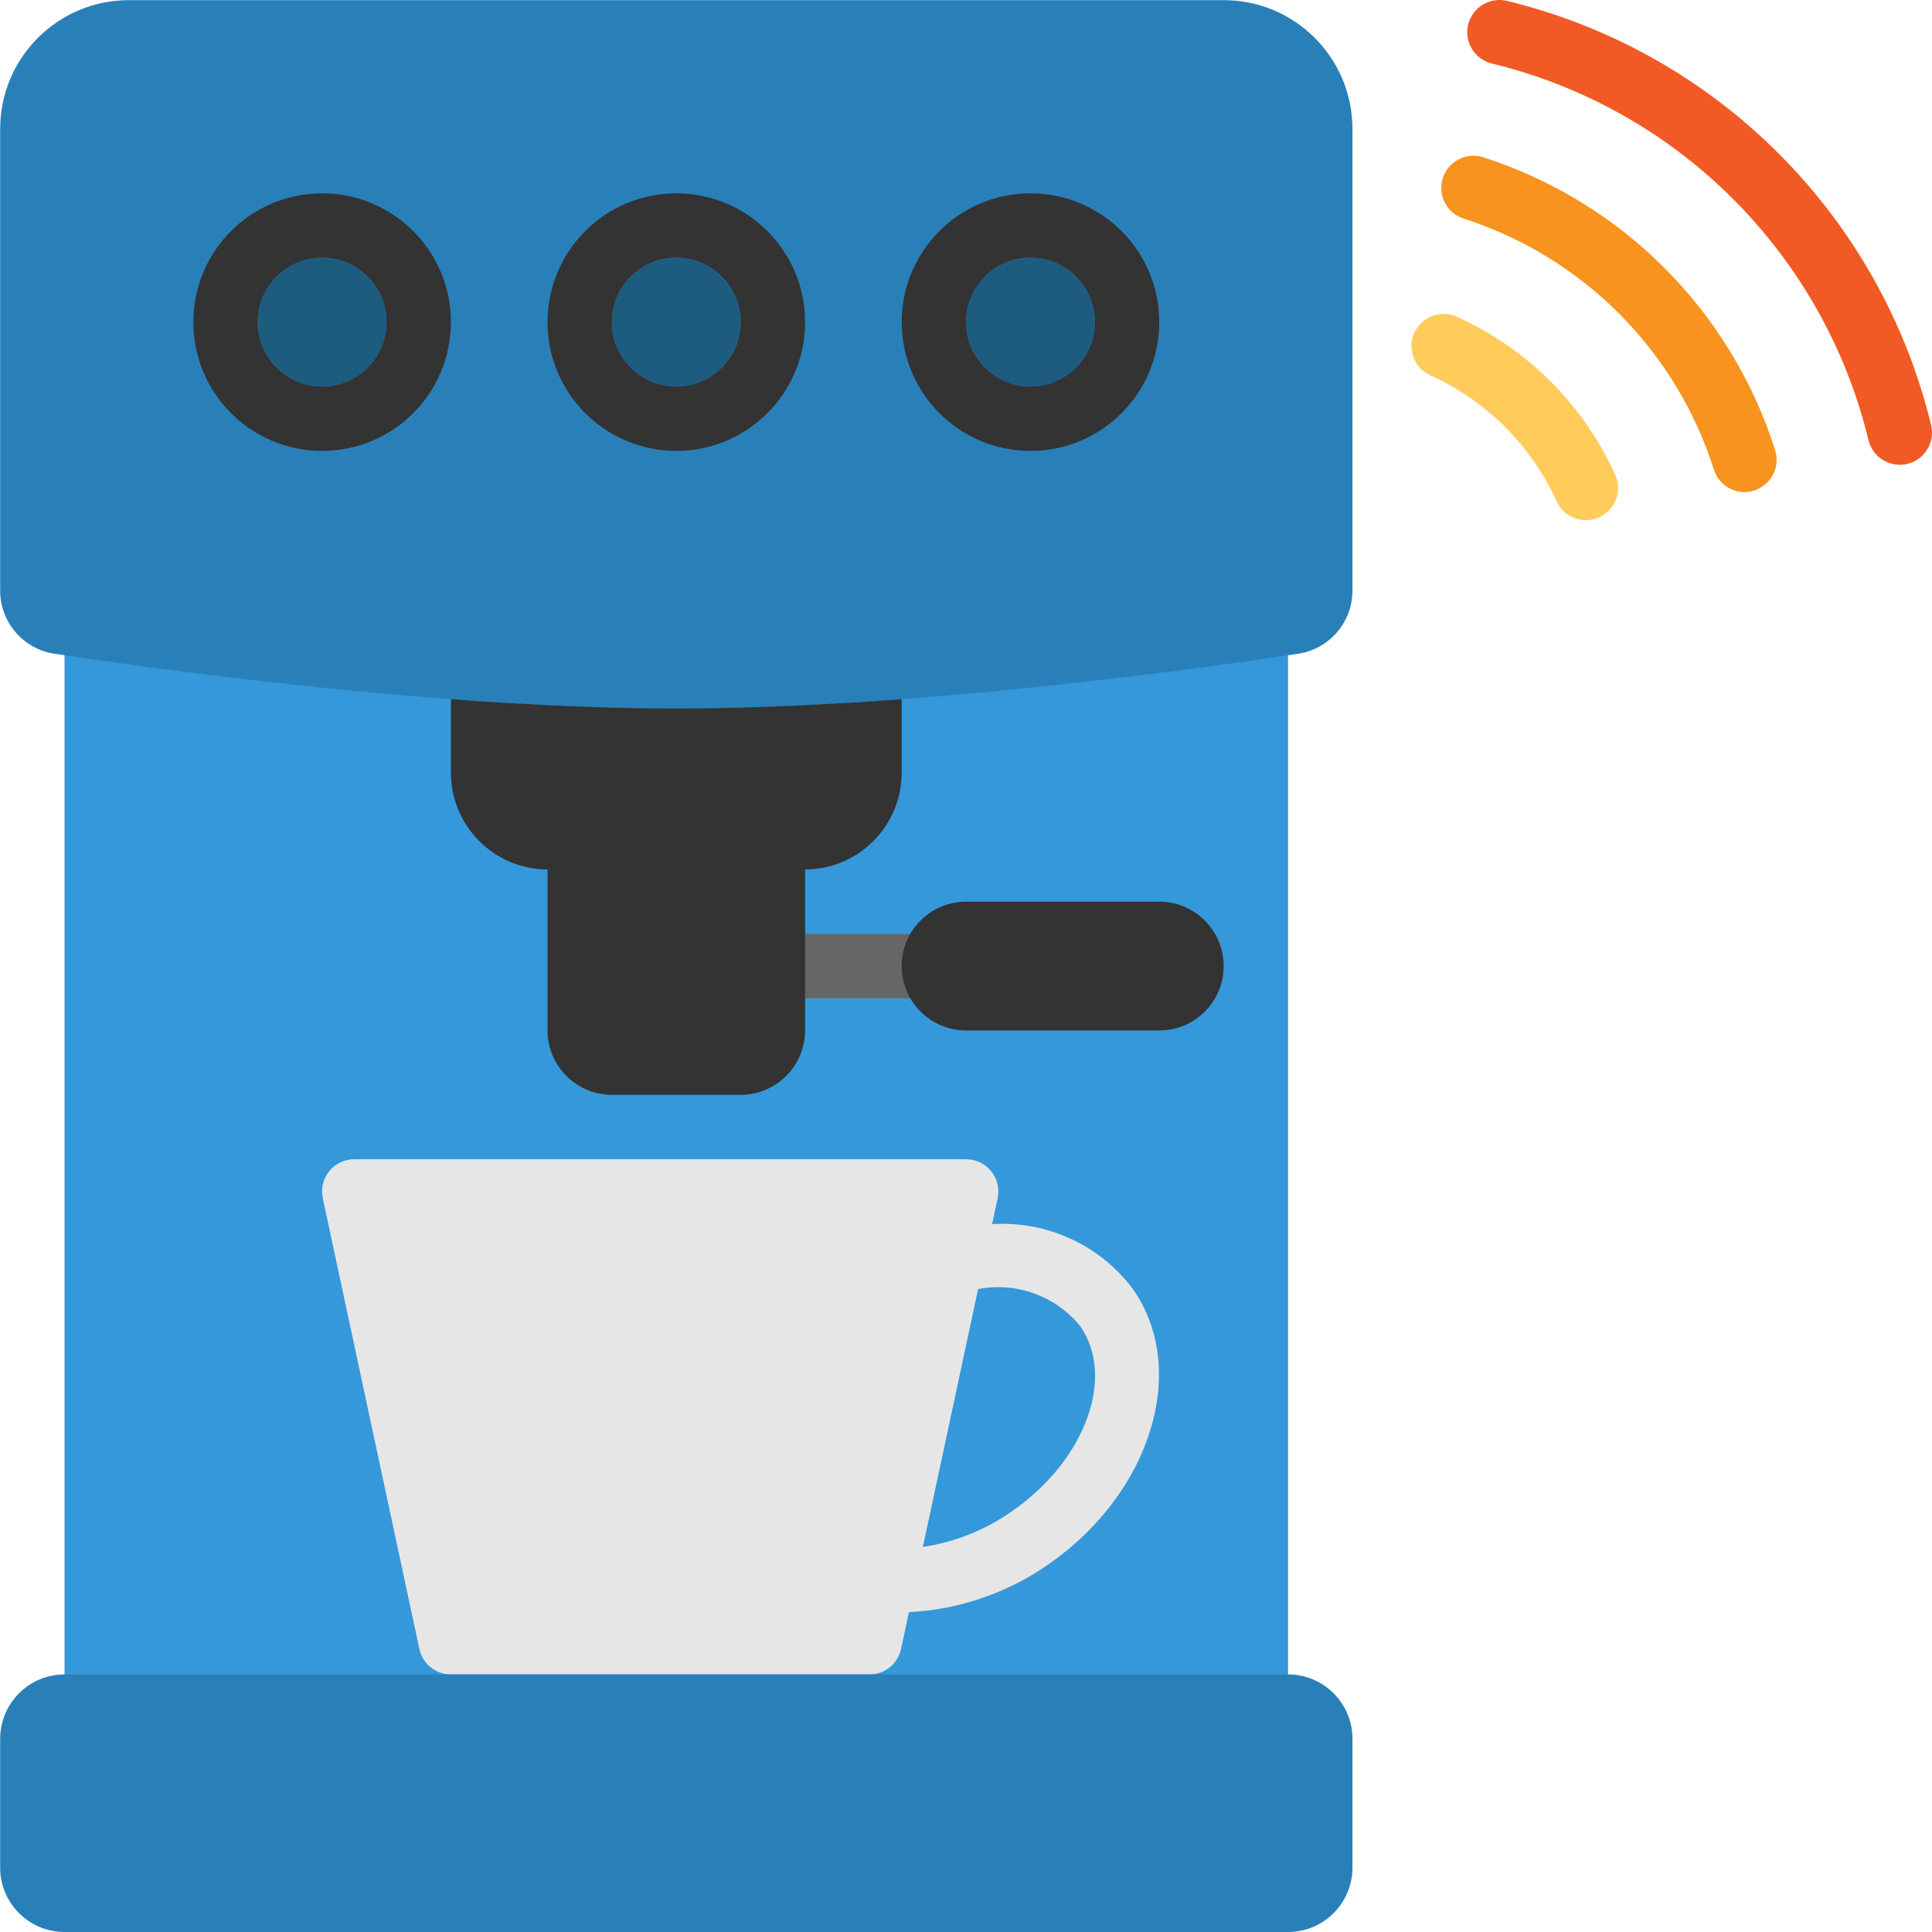 <svg height="480pt" viewBox="0 0 480 480.037" width="480pt" xmlns="http://www.w3.org/2000/svg"><path d="m394.02 129.23c-3.141 0-5.988-1.832-7.289-4.691-6.285-13.828-17.371-24.91-31.199-31.199-2.668-1.141-4.508-3.637-4.809-6.523-.301-2.883.98-5.707 3.355-7.375 2.375-1.668 5.465-1.922 8.078-.66 17.355 7.883 31.266 21.793 39.148 39.152 1.129 2.473.918 5.352-.551 7.637-1.469 2.289-4 3.672-6.719 3.676zm0 0" fill="#ffcc5c"/><path d="m433.441 122.27c-3.488-.004-6.574-2.27-7.621-5.602-9.449-29.719-32.73-53-62.449-62.445-4.031-1.461-6.195-5.836-4.91-9.926 1.289-4.09 5.57-6.438 9.711-5.324 34.688 11.008 61.863 38.184 72.871 72.871 1.328 4.211-1.008 8.699-5.215 10.031-.77.258-1.574.391-2.387.395zm0 0" fill="#f7931e"/><path d="m472.02 115.484c-3.688 0-6.895-2.523-7.77-6.105-11.219-46.258-47.34-82.379-93.598-93.598-4.297-1.051-6.926-5.383-5.879-9.676 1.051-4.297 5.383-6.926 9.676-5.875 52.059 12.648 92.699 53.293 105.344 105.352 1.051 4.293-1.578 8.621-5.871 9.672-.621.152-1.262.23-1.902.23zm0 0" fill="#f15a24"/><path d="m16.02 152.035h304v280h-304zm0 0" fill="#3498db"/><path d="m281.457 320.254c-8.203-10.914-21.348-16.961-34.973-16.098l1.375-6.398c.52-2.371-.062-4.852-1.586-6.742-1.527-1.891-3.828-2.988-6.254-2.98h-152c-2.422-.004-4.715 1.086-6.234 2.965-1.523 1.883-2.113 4.352-1.605 6.715l24 112c.793 3.695 4.062 6.332 7.84 6.32h104c3.777.012 7.047-2.625 7.84-6.32l1.961-9.148c12.578-.637 24.719-4.84 35-12.121 25.316-17.746 34.559-48.328 20.637-68.191zm-29.773 55.062c-6.652 4.734-14.328 7.832-22.402 9.047l13.723-64.07c9.477-1.832 19.195 1.676 25.32 9.137 8.887 12.641 1.414 33.223-16.641 45.887zm0 0" fill="#e6e6e6"/><path d="m16.02 416.035h304c8.836 0 16 7.164 16 16v32c0 8.84-7.164 16-16 16h-304c-8.836 0-16-7.16-16-16v-32c0-8.836 7.164-16 16-16zm0 0" fill="#2980b9"/><path d="m336.02 32.035v114.641c.039 7.887-5.723 14.598-13.52 15.762-14.641 2.238-54.801 8-98.48 11.277-5.281.402-10.641.801-16 1.043-13.441.801-26.961 1.277-40 1.277-13.039 0-26.562-.477-40-1.277-5.359-.242-10.723-.641-16-1.043-43.68-3.277-83.84-9.039-98.48-11.277-7.797-1.164-13.559-7.875-13.52-15.762v-114.641c0-17.672 14.324-32 32-32h272c17.672 0 32 14.328 32 32zm0 0" fill="#2980b9"/><path d="m192.02 232.035h48v16h-48zm0 0" fill="#666"/><g fill="#333"><path d="m200.02 216.035v40c-.027 8.828-7.176 15.977-16 16h-32c-8.828-.023-15.973-7.172-16-16v-40zm0 0"/><path d="m224.02 173.715v18.32c-.039 13.238-10.762 23.961-24 24h-64c-13.238-.039-23.961-10.762-24-24v-18.32c5.277.402 10.641.801 16 1.043 13.438.801 26.961 1.277 40 1.277 13.039 0 26.559-.477 40-1.277 5.359-.242 10.719-.641 16-1.043zm0 0"/><path d="m80.02 48.035c-17.676 0-32 14.328-32 32 0 17.676 14.324 32 32 32 17.672 0 32-14.324 32-32 0-17.672-14.328-32-32-32zm0 48c-8.836 0-16-7.16-16-16 0-8.836 7.164-16 16-16 8.836 0 16 7.164 16 16-.027 8.828-7.176 15.977-16 16zm0 0"/></g><path d="m96.02 80.035c0 8.84-7.164 16-16 16-8.836 0-16-7.16-16-16 0-8.836 7.164-16 16-16 8.836 0 16 7.164 16 16zm0 0" fill="#1d5c7f"/><path d="m168.02 48.035c-17.676 0-32 14.328-32 32 0 17.676 14.324 32 32 32 17.672 0 32-14.324 32-32 0-17.672-14.328-32-32-32zm0 48c-8.836 0-16-7.16-16-16 0-8.836 7.164-16 16-16 8.836 0 16 7.164 16 16-.027 8.828-7.176 15.977-16 16zm0 0" fill="#333"/><path d="m184.02 80.035c0 8.84-7.164 16-16 16-8.836 0-16-7.16-16-16 0-8.836 7.164-16 16-16 8.836 0 16 7.164 16 16zm0 0" fill="#1d5c7f"/><path d="m256.02 48.035c-17.676 0-32 14.328-32 32 0 17.676 14.324 32 32 32 17.672 0 32-14.324 32-32 0-17.672-14.328-32-32-32zm0 48c-8.836 0-16-7.16-16-16 0-8.836 7.164-16 16-16 8.836 0 16 7.164 16 16-.027 8.828-7.176 15.977-16 16zm0 0" fill="#333"/><path d="m272.02 80.035c0 8.84-7.164 16-16 16-8.836 0-16-7.16-16-16 0-8.836 7.164-16 16-16 8.836 0 16 7.164 16 16zm0 0" fill="#1d5c7f"/><path d="m240.02 224.035h48c8.836 0 16 7.164 16 16 0 8.84-7.164 16-16 16h-48c-8.836 0-16-7.16-16-16 0-8.836 7.164-16 16-16zm0 0" fill="#333"/></svg>